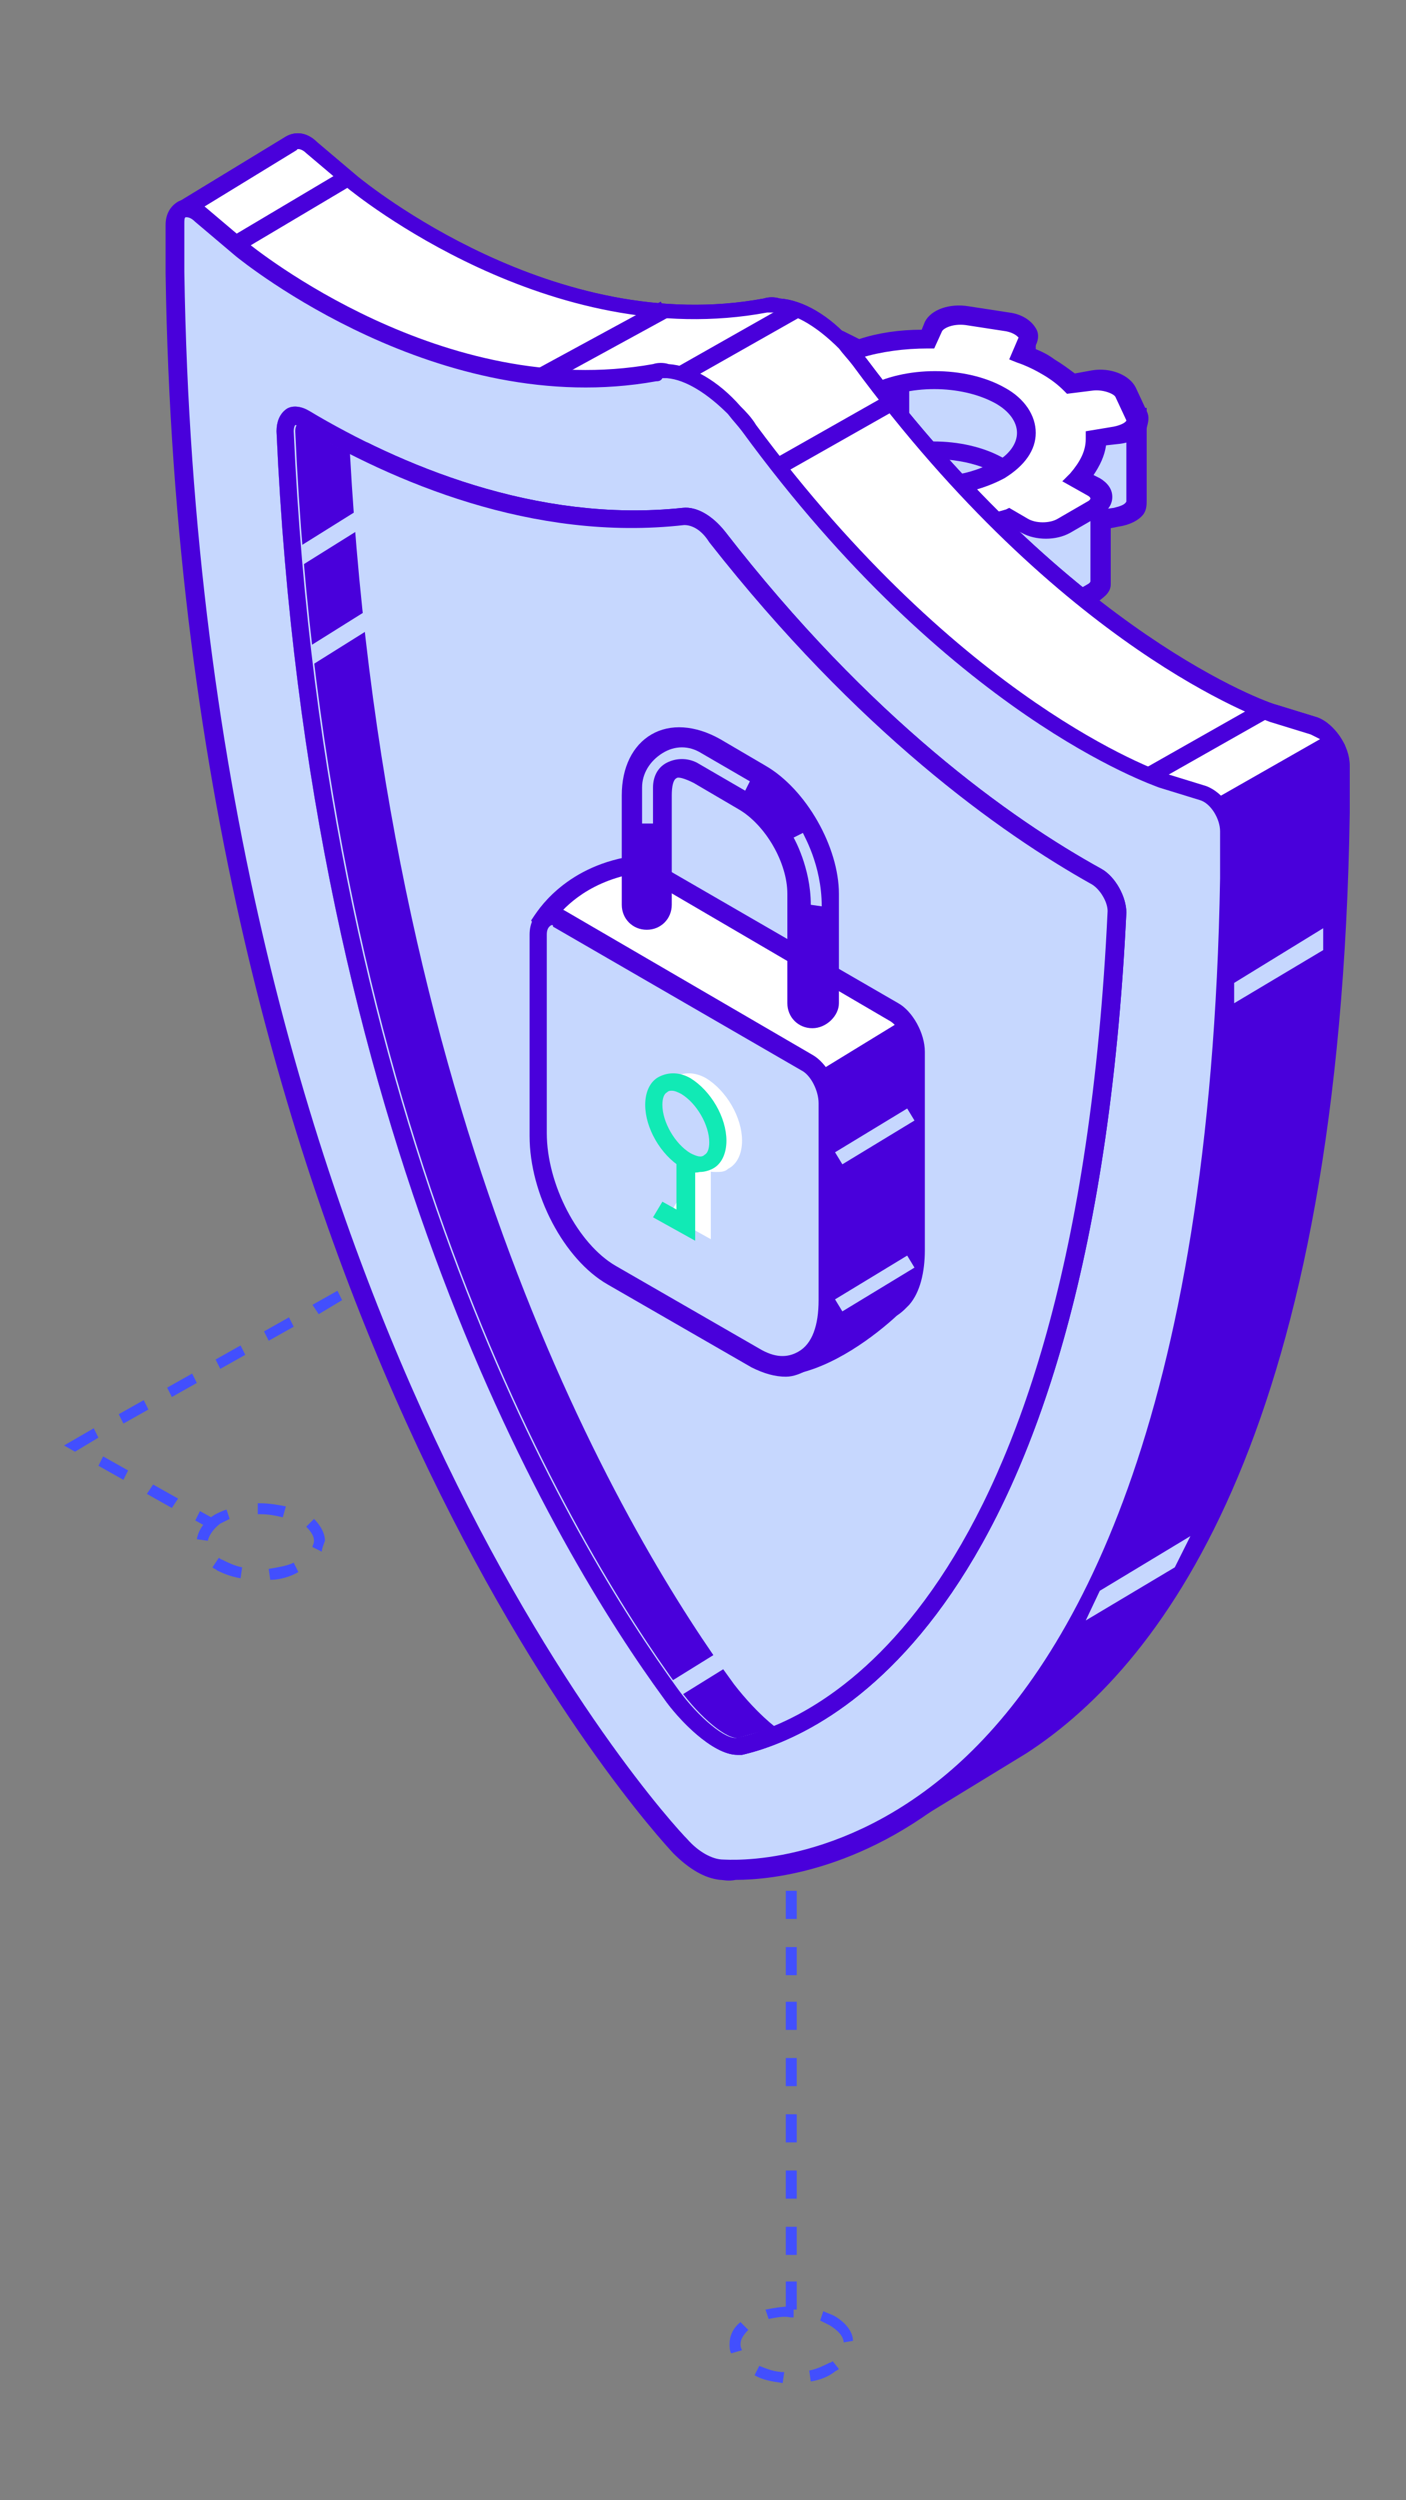 <?xml version="1.0" encoding="utf-8"?>
<!-- Generator: Adobe Illustrator 24.0.1, SVG Export Plug-In . SVG Version: 6.00 Build 0)  -->
<svg version="1.1" id="Camada_1" xmlns="http://www.w3.org/2000/svg" xmlns:xlink="http://www.w3.org/1999/xlink" x="0px" y="0px"
	 viewBox="0 0 90 160" style="enable-background:new 0 0 90 160;" xml:space="preserve">
<rect x="0" y="0" width="90" height="160" fill="#808080" stroke="none"/>
<style type="text/css">
	.st0{fill:#424FFE;}
	.st1{fill:#C6D7FE;}
	.st2{fill:#4900DB;}
	.st3{fill:#FFFFFF;}
	.st4{fill:#11EAB5;}
</style>
<g>
	<g id="XMLID_5034_">
		<g id="XMLID_5036_">
			<path id="XMLID_447_" class="st0" d="M17.3,101.1l-0.1-0.7c0.6-0.1,1.2-0.2,1.6-0.4l0.3,0.6C18.6,100.9,17.9,101.1,17.3,101.1z
				 M15.4,101c-0.6-0.1-1.1-0.3-1.5-0.5c-0.1-0.1-0.2-0.1-0.3-0.2l0.4-0.6c0.1,0,0.1,0.1,0.2,0.1c0.4,0.2,0.8,0.4,1.3,0.5L15.4,101z
				 M20.6,99.3L20,99c0-0.1,0.1-0.2,0.1-0.4c0-0.3-0.2-0.6-0.5-0.9l0.5-0.5c0.4,0.4,0.7,0.9,0.7,1.4C20.7,98.9,20.6,99.1,20.6,99.3z
				 M13.3,98.6l-0.7-0.1c0.1-0.6,0.5-1.2,1.2-1.6c0.2-0.1,0.4-0.2,0.7-0.3l0.2,0.6c-0.2,0.1-0.4,0.2-0.6,0.3
				C13.7,97.8,13.4,98.2,13.3,98.6z M18.1,97.1c-0.4-0.1-0.9-0.2-1.4-0.2l0,0h-0.2v-0.7h0.2c0.5,0,1.1,0.1,1.6,0.2L18.1,97.1z"/>
		</g>
		<g id="XMLID_5035_">
			<path id="XMLID_431_" class="st0" d="M13.4,97.8l-0.9-0.5l0.3-0.6l0.9,0.5L13.4,97.8z M11,96.5l-1.6-0.9L9.8,95l1.6,0.9L11,96.5z
				 M7.9,94.7l-1.6-0.9l0.3-0.6l1.6,0.9L7.9,94.7z M4.8,92.9l-0.7-0.4L6,91.4L6.3,92L4.8,92.9v-0.2V92.9z M7.9,91.1l-0.3-0.6
				l1.6-0.9l0.3,0.6L7.9,91.1z M11,89.4l-0.3-0.6l1.6-0.9l0.3,0.6L11,89.4z M14.1,87.6L13.8,87l1.6-0.9l0.3,0.6L14.1,87.6z
				 M17.2,85.8l-0.3-0.6l1.6-0.9l0.3,0.6L17.2,85.8z M20.4,84.1L20,83.5l1.6-0.9l0.3,0.6L20.4,84.1z M23.5,82.3l-0.3-0.6l1.6-0.9
				l0.3,0.6L23.5,82.3z M26.6,80.6L26.3,80l1.6-0.9l0.3,0.6L26.6,80.6z M29.7,78.8l-0.3-0.6l1.6-0.9l0.3,0.6L29.7,78.8z M32.8,77
				l-0.3-0.6l1.6-0.9l0.3,0.6L32.8,77z M35.9,75.3l-0.3-0.6l1.6-0.9l0.3,0.6L35.9,75.3z"/>
		</g>
	</g>
	<g id="XMLID_4975_">
		<g id="XMLID_5020_">
			<path id="XMLID_378_" class="st1" d="M72.9,26.7H69l-3.2-3.3v-1.8l0,0l-4.7-0.7l-6.9,3.8l-5-1.1c-0.1,0-0.1,0-0.1,0.1v5.2l0,0
				l0,0l-2.3-0.4l0,0v5.3c0,0,0,0.2,0.1,0.3l0.7,1.5c0.3,0.5,1.2,0.9,2.2,0.7l1.4-0.2c0.4,0.4,0.9,0.7,1.4,1.1
				c0.4,0.3,0.9,0.5,1.4,0.7V39v0.1c-0.1,0.5,0.5,0.9,1.3,1l2.6,0.4c0.9,0.1,1.9-0.2,2.2-0.7l0.4-0.8c1.5,0,3.1-0.2,4.5-0.7l1,0.6
				c0.7,0.4,1.8,0.4,2.5,0L70,38c0.3-0.2,0.5-0.4,0.5-0.6v-0.1l0,0v-3.9l1-0.2c0.8-0.1,1.4-0.6,1.3-1.1L72.9,26.7L72.9,26.7z"/>
			<path id="XMLID_380_" class="st2" d="M58.1,41.2c-0.2,0-0.4,0-0.6,0L55,40.8c-1.2-0.2-1.9-0.8-1.8-1.6v-0.8
				c-0.4-0.2-0.8-0.4-1.1-0.6c-0.5-0.3-0.9-0.6-1.3-0.9l-1.1,0.2c-1.2,0.2-2.4-0.3-2.8-1.1l-0.7-1.5c-0.1-0.2-0.1-0.4-0.1-0.5v-5.6
				l0.4-0.4l1.9,0.3v-4.9l0.3-0.3c0.2-0.1,0.4-0.2,0.6-0.1l4.8,1l6.9-3.8l5,0.8l0.2,0.2l0.1,0.3v1.7l2.9,2.9h4.2v0.6V32
				c0,0.3,0,0.6-0.2,0.9c-0.3,0.4-0.9,0.7-1.6,0.8l-0.5,0.1v3.6c0,0.6-0.6,0.9-0.8,1.1l-1.9,1.1c-0.9,0.5-2.2,0.5-3.1,0l-0.8-0.4
				c-1.2,0.4-2.6,0.6-4,0.6l-0.2,0.5C60,40.8,59.1,41.2,58.1,41.2z M51.1,35.7l0.2,0.2c0.4,0.4,0.8,0.7,1.3,1
				c0.4,0.2,0.8,0.4,1.3,0.6l0.4,0.1v1.7c0,0.1,0.3,0.3,0.8,0.3l2.6,0.4c0.8,0.1,1.4-0.2,1.5-0.4l0.5-1.1h0.4c1.5,0,3-0.2,4.3-0.6
				l0.2-0.1l1.2,0.7c0.5,0.3,1.4,0.3,1.9,0l1.9-1.1c0.2-0.1,0.2-0.2,0.2-0.2v-0.1v-4.4l1.5-0.2c0.4-0.1,0.7-0.2,0.8-0.4l0,0V32v-4.8
				h-3.6L65,23.6V22l-4-0.6l-6.9,3.8l-4.6-1v5.3h-0.7l-1.7-0.3v4.6v0.1l0.7,1.5c0.1,0.2,0.8,0.5,1.5,0.4L51.1,35.7z"/>
		</g>
		<g id="XMLID_5019_">
			<path id="XMLID_366_" class="st3" d="M70,24.3l-1.4,0.2c-0.4-0.4-0.9-0.7-1.4-1.1c-0.6-0.3-1.2-0.6-1.8-0.8l0.4-0.8
				c0.3-0.5-0.3-1.1-1.2-1.3L62,20.1c-1-0.1-2,0.3-2.2,0.8l-0.4,0.8c-1.5,0-3.1,0.2-4.5,0.7l-1-0.6c-0.7-0.4-1.8-0.4-2.5,0l-1.9,1.1
				c-0.7,0.4-0.7,1,0,1.4l1,0.6c-0.7,0.8-1.1,1.7-1.2,2.6L48,27.6c-0.9,0.1-1.5,0.7-1.3,1.2l0.7,1.5c0.3,0.5,1.2,0.9,2.2,0.7
				l1.4-0.2c0.4,0.4,0.9,0.7,1.4,1.1c0.6,0.3,1.2,0.6,1.8,0.8l-0.4,0.8c-0.3,0.5,0.3,1.1,1.2,1.3l2.6,0.4c0.9,0.1,1.9-0.2,2.2-0.7
				l0.4-0.8c1.5,0,3.1-0.2,4.5-0.7l1,0.6c0.7,0.4,1.8,0.4,2.5,0l1.9-1.1c0.7-0.4,0.7-1,0-1.4l-1-0.6c0.7-0.8,1.1-1.7,1.2-2.6
				l1.4-0.2c0.9-0.1,1.5-0.7,1.3-1.2L72.1,25C71.9,24.5,70.9,24.2,70,24.3z"/>
			<path id="XMLID_374_" class="st2" d="M58.1,35.8c-0.2,0-0.4,0-0.6,0L55,35.4c-0.8-0.1-1.4-0.5-1.7-1c-0.2-0.3-0.2-0.7,0-1.1
				l0.1-0.2c-0.5-0.2-0.9-0.4-1.3-0.7c-0.5-0.3-0.9-0.6-1.3-0.9l-1.1,0.2c-1.2,0.2-2.4-0.3-2.8-1.1l-0.7-1.5c-0.2-0.4-0.1-0.7,0-1.1
				c0.3-0.5,0.9-0.9,1.7-1l0.9-0.1c0.1-0.7,0.4-1.3,0.8-1.9l-0.4-0.2c-0.5-0.3-0.8-0.7-0.8-1.2s0.3-0.9,0.8-1.2l1.9-1.1
				c0.9-0.5,2.2-0.5,3.1,0l0.8,0.4c1.2-0.4,2.6-0.6,4-0.6l0.2-0.5c0.4-0.8,1.6-1.2,2.8-1l2.6,0.4c0.8,0.1,1.4,0.5,1.7,1
				c0.2,0.3,0.2,0.7,0,1.1l-0.1,0.2c0.5,0.2,0.9,0.4,1.3,0.7c0.5,0.3,0.9,0.6,1.3,0.9l1.1-0.2c1.2-0.2,2.4,0.3,2.8,1.1l0.7,1.5
				c0.2,0.4,0.1,0.7,0,1.1c-0.3,0.5-0.9,0.9-1.7,1l-0.9,0.1c-0.1,0.7-0.4,1.3-0.8,1.9l0.4,0.2c0.5,0.3,0.8,0.7,0.8,1.2
				c0,0.5-0.3,0.9-0.8,1.2l-1.9,1.1c-0.9,0.5-2.2,0.5-3.1,0l-0.8-0.4c-1.2,0.4-2.6,0.6-4,0.6l-0.2,0.5C60,35.4,59.1,35.8,58.1,35.8z
				 M51.1,30.3l0.2,0.2c0.4,0.4,0.8,0.7,1.3,1s1.1,0.6,1.7,0.8l0.6,0.2l-0.6,1.4c0.1,0.1,0.3,0.3,0.8,0.4l2.6,0.4
				c0.8,0.1,1.4-0.2,1.5-0.4l0.5-1.1h0.4c1.5,0,3-0.2,4.3-0.6l0.2-0.1l1.2,0.7c0.5,0.3,1.4,0.3,1.9,0l1.9-1.1
				c0.2-0.1,0.2-0.2,0.2-0.2s0-0.1-0.2-0.2L68,30.8l0.5-0.5c0.6-0.7,1-1.4,1-2.2v-0.5l1.8-0.3c0.5-0.1,0.8-0.3,0.8-0.4l-0.7-1.5
				c-0.1-0.2-0.8-0.5-1.5-0.4l-1.6,0.2L68.1,25c-0.4-0.4-0.8-0.7-1.3-1s-1.1-0.6-1.7-0.8L64.6,23l0.6-1.4c-0.1-0.1-0.3-0.3-0.8-0.4
				l-2.6-0.4c-0.8-0.1-1.4,0.2-1.5,0.4l-0.5,1.1h-0.4c-1.5,0-3,0.2-4.3,0.6L54.9,23l-1.2-0.7c-0.5-0.3-1.4-0.3-1.9,0l-1.9,1.1
				c-0.2,0.1-0.2,0.2-0.2,0.2s0,0.1,0.2,0.2l1.6,0.9L51,25.3c-0.6,0.7-1,1.4-1,2.2V28l-1.8,0.3c-0.5,0.1-0.8,0.3-0.8,0.4l0.7,1.5
				c0.1,0.2,0.8,0.5,1.5,0.4L51.1,30.3z"/>
		</g>
		<g id="XMLID_5018_">
			
				<rect id="XMLID_372_" x="48.2" y="32.9" transform="matrix(3.777094e-03 -1 1 3.777094e-03 17.16 84.235)" class="st2" width="5.4" height="1.2"/>
		</g>
		<g id="XMLID_5012_">
			
				<rect id="XMLID_371_" x="51.1" y="36.2" transform="matrix(3.777391e-03 -1 1 3.777391e-03 16.783 90.415)" class="st2" width="5.4" height="1.2"/>
		</g>
		<g id="XMLID_4980_">
			
				<rect id="XMLID_369_" x="57.4" y="36.3" transform="matrix(3.691571e-03 -1 1 3.691571e-03 23.064 96.867)" class="st2" width="5.4" height="1.2"/>
		</g>
		<g id="XMLID_4979_">
			
				<rect id="XMLID_368_" x="61.8" y="35.3" transform="matrix(3.777066e-03 -1 1 3.777066e-03 28.374 100.286)" class="st2" width="5.4" height="1.2"/>
		</g>
		<g id="XMLID_4978_">
			<path id="XMLID_361_" class="st1" d="M63.9,25.3c2.3,1.3,2.3,3.5,0,4.8c-2.3,1.3-6,1.3-8.3,0s-2.3-3.5,0-4.8S61.6,24,63.9,25.3z"
				/>
			<path id="XMLID_362_" class="st2" d="M59.8,31.7c-1.6,0-3.2-0.4-4.4-1.1c-1.3-0.7-2-1.8-2-2.9s0.7-2.1,2-2.9
				c2.5-1.4,6.4-1.4,8.9,0c1.3,0.7,2,1.8,2,2.9s-0.7,2.1-2,2.9C63,31.3,61.4,31.7,59.8,31.7z M59.8,24.9c-1.4,0-2.8,0.3-3.8,0.9
				c-0.9,0.5-1.4,1.2-1.4,1.9c0,0.7,0.5,1.4,1.4,1.9c2.1,1.2,5.6,1.2,7.7,0c0.9-0.5,1.4-1.2,1.4-1.9c0-0.7-0.5-1.4-1.4-1.9l0,0
				C62.6,25.2,61.2,24.9,59.8,24.9z"/>
		</g>
		<g id="XMLID_4977_">
			<path id="XMLID_354_" class="st1" d="M55.6,29.8c-0.1,0.1-0.1,0.1-0.2,0.1c0.1,0.1,0.1,0.2,0.2,0.2c2.3,1.3,6,1.3,8.3,0
				c0.1-0.1,0.1-0.2,0.2-0.2c-0.1-0.1-0.1-0.1-0.2-0.1C61.6,28.4,57.9,28.4,55.6,29.8z"/>
			<path id="XMLID_357_" class="st2" d="M59.8,31.7c-1.6,0-3.2-0.4-4.4-1.1c-0.2-0.1-0.2-0.2-0.3-0.3l-0.7-0.4l0.7-0.5
				c0.1-0.1,0.1-0.1,0.2-0.1l0,0c2.5-1.4,6.4-1.4,8.9,0c0.1,0.1,0.1,0.1,0.2,0.1l0.7,0.5l-0.6,0.4c-0.1,0.1-0.1,0.2-0.3,0.3
				C63,31.3,61.4,31.7,59.8,31.7z M56.6,29.9c1.9,0.8,4.4,0.8,6.3,0C61,29.2,58.5,29.2,56.6,29.9z"/>
		</g>
		<g id="XMLID_4976_">
			<rect id="XMLID_355_" x="57" y="24.6" class="st2" width="1.2" height="4.2"/>
		</g>
	</g>
	<g id="XMLID_5021_">
		<g id="XMLID_4970_">
			<path id="XMLID_242_" class="st0" d="M51,147.8h-0.7V146H51V147.8z M51,144.3h-0.7v-1.8H51V144.3z M51,140.7h-0.7v-1.8H51V140.7z
				 M51,137.1h-0.7v-1.8H51V137.1z M51,133.5h-0.7v-1.8H51V133.5z M51,129.9h-0.7v-1.8H51V129.9z M51,126.4h-0.7v-1.8H51V126.4z
				 M51,122.8h-0.7V121H51V122.8z M51,119.2h-0.7v-1.8H51V119.2z"/>
		</g>
		<g id="XMLID_5014_">
			<path id="XMLID_233_" class="st0" d="M50.1,152.5c-0.7-0.1-1.3-0.2-1.8-0.5l0.3-0.6c0.5,0.2,1,0.4,1.6,0.4L50.1,152.5z
				 M51.9,152.4l-0.1-0.7c0.5-0.1,0.9-0.3,1.3-0.5c0.1,0,0.2-0.1,0.2-0.1l0.4,0.5c-0.1,0.1-0.2,0.1-0.3,0.2
				C53,152.1,52.5,152.3,51.9,152.4z M46.8,150.6c-0.1-0.2-0.1-0.4-0.1-0.6c0-0.5,0.2-1,0.7-1.4l0.5,0.5c-0.3,0.3-0.5,0.6-0.5,0.9
				c0,0.1,0,0.2,0.1,0.4L46.8,150.6z M54,149.9c0-0.4-0.4-0.8-0.9-1.1c-0.2-0.1-0.4-0.2-0.6-0.3l0.2-0.6c0.2,0.1,0.5,0.2,0.7,0.3
				c0.7,0.4,1.2,1,1.2,1.6L54,149.9z M49.2,148.4l-0.2-0.6c0.5-0.1,1.1-0.2,1.6-0.2h0.2v0.7h-0.2C50.2,148.2,49.7,148.3,49.2,148.4z
				"/>
		</g>
	</g>
	<g id="XMLID_4803_">
		<g id="XMLID_4782_">
			<g id="XMLID_4861_">
				<path id="XMLID_4865_" class="st2" d="M11.5,13.7c0-0.1,0-0.2,0.1-0.2l6.9-4.2c0.3-0.3,0.8-0.2,1.4,0.2l2.6,2.2
					c0.1,0.1,12.6,10.5,26.5,7.9c0.3-0.1,0.6-0.1,0.9,0c1.4,0.1,2.9,1,4.3,2.5l0,0c0.3,0.3,0.6,0.7,0.9,1.1
					c13.3,18,25.9,22.4,26.5,22.6l2.6,0.8c0.9,0.3,1.7,1.5,1.7,2.5v3c-0.6,38.8-11.4,53.9-20.4,59.7l0,0l-8.4,5.1l-0.6-1.7
					c-1.7,0.2-2.8,0.2-3,0.1l0,0c-0.8-0.1-1.8-0.6-2.6-1.5l0,0C49.7,112.6,25,85.6,19.5,31l-3.7-8.2L11.5,13.7z"/>
				<path id="XMLID_4862_" class="st2" d="M56,115.9c-1.5,0.2-2.5,0.1-2.7,0.1c-1-0.1-2-0.7-3-1.7c-1.1-1.1-26-28.3-31.5-83.1
					L15,23.1l-4-9.2l0,0c-0.1-0.3,0-0.7,0.3-0.9l6.9-4.2c0.6-0.4,1.4-0.4,2.1,0.3l2.6,2.2c0.5,0.4,12.6,10.3,26,7.8
					c0.3-0.1,0.7-0.1,1,0c1.5,0.1,3.2,1.1,4.6,2.7c0.3,0.3,0.6,0.7,1,1.2c13.2,17.6,25.7,22,26.2,22.1l2.6,0.8
					c1.1,0.4,2.1,1.8,2.1,3.1v3c-0.6,39-11.6,54.3-20.7,60.2l-9,5.5L56,115.9z M49.1,20.1c-13.9,2.6-26.4-7.6-26.9-8l-2.6-2.2
					C19.3,9.6,19,9.6,19,9.7l-6.7,4.1l3.9,8.8l3.7,8.2V31c5.4,54.5,30.2,81.4,31.2,82.5c0.7,0.8,1.6,1.3,2.3,1.3
					c0.2,0,1.2,0.1,2.9-0.1l0.5-0.1l0.5,1.4l7.8-4.8c8.8-5.8,19.5-20.7,20.1-59.3v-3c0-0.8-0.6-1.8-1.3-2l-2.6-0.8
					C80.8,46,68,41.6,54.6,23.4c-0.3-0.4-0.6-0.7-0.9-1.1C52.4,21,51,20.1,49.8,20c-0.1,0-0.2,0-0.3,0C49.4,20,49.2,20.1,49.1,20.1z
					"/>
			</g>
			<g id="XMLID_4856_">
				<path id="XMLID_4860_" class="st3" d="M18.5,9.2c0.3-0.3,0.8-0.2,1.4,0.2l2.6,2.2c0.1,0.1,12.6,10.5,26.5,7.9
					c0.3-0.1,0.6-0.1,0.9,0c1.4,0.1,2.9,1,4.3,2.5l0,0c0.3,0.3,0.6,0.7,0.9,1.1c13.3,18,25.9,22.4,26.5,22.6l2.6,0.8
					c0.5,0.1,0.9,0.6,1.2,1.1L64.5,59.4l-44-18.5c-0.5-3.2-0.9-6.5-1.2-9.9l-3.7-8.2l-4-9.2c0-0.1,0-0.2,0.1-0.2L18.5,9.2z"/>
				<path id="XMLID_4857_" class="st2" d="M20,41.3V41c-0.5-3.2-0.9-6.5-1.2-9.8L15,23.1l-4-9.2c-0.1-0.3,0-0.7,0.3-0.9l6.9-4.2
					c0.6-0.4,1.4-0.4,2.1,0.3l2.6,2.2c0.5,0.4,12.6,10.3,26,7.8c0.3-0.1,0.7-0.1,1,0c1.5,0.1,3.2,1.1,4.6,2.7c0.3,0.3,0.6,0.7,1,1.2
					c13.2,17.6,25.7,22,26.2,22.1l2.6,0.8c0.6,0.2,1.1,0.7,1.5,1.3l0.3,0.5L64.5,60L20,41.3z M83.9,47l-2.6-0.8
					C80.8,46,68,41.6,54.6,23.4c-0.3-0.4-0.6-0.7-0.9-1.1C52.4,21,51,20.1,49.8,20c-0.2,0-0.5,0-0.7,0c-13.9,2.6-26.4-7.6-26.9-8
					l-2.6-2.2C19.3,9.5,19,9.5,19,9.6l-6.7,4.1l3.9,8.8l3.7,8.2v0.2c0.3,3.2,0.7,6.4,1.2,9.5l43.4,18.3l20-11.4
					C84.3,47.2,84.1,47.1,83.9,47z"/>
			</g>
			<g id="XMLID_4847_">
				<path id="XMLID_4853_" class="st1" d="M43.5,118.2c-1.3-1.4-31.3-34.1-32.4-100.7v-3.1c0-1,0.8-1.3,1.7-0.6l2.6,2.2
					c0.1,0.1,12.6,10.5,26.5,7.9c0.3-0.1,0.6-0.1,0.9,0l0,0c1.4,0.1,2.9,1,4.3,2.5l0,0c0.3,0.3,0.6,0.7,0.9,1.1
					c13.3,18,25.9,22.4,26.5,22.6l2.6,0.8c0.9,0.3,1.7,1.5,1.7,2.5v3c-1,65.5-31.1,63.5-32.4,63.4l0,0
					C45.4,119.7,44.4,119.1,43.5,118.2L43.5,118.2z M70.2,56c-5.6-3.1-14.8-9.5-24.3-21.8c-0.7-0.9-1.5-1.4-2.2-1.3
					C34,34,25,30,19.5,26.7c-0.7-0.4-1.3-0.1-1.3,0.8c2,45,17.7,71.3,24.7,80.8c1.1,1.6,3.3,3.6,4.4,3.3c6.9-1.6,22.1-11,24.2-53.4
					C71.5,57.5,71,56.4,70.2,56z"/>
				<path id="XMLID_4848_" class="st2" d="M46.1,120.3c-1-0.1-2-0.7-3-1.7l0,0c-1.3-1.4-31.5-34.2-32.5-101.1v-3.1
					c0-0.7,0.3-1.2,0.8-1.5c0.6-0.3,1.2-0.1,1.8,0.4l2.6,2.2c0.5,0.4,12.6,10.2,26,7.8c0.3-0.1,0.7-0.1,1,0c1.5,0.1,3.2,1.1,4.6,2.7
					c0.3,0.3,0.7,0.7,1,1.2C61.6,45,74.1,49.3,74.6,49.5l2.6,0.8c1.1,0.4,2.1,1.8,2.1,3.1v3C78.7,91.7,69.6,107.2,62,114
					c-6.4,5.7-12.6,6.3-14.9,6.3C46.6,120.4,46.3,120.3,46.1,120.3z M42,24.4c-13.9,2.5-26.4-7.6-26.9-8l-2.6-2.2
					c-0.3-0.3-0.5-0.3-0.6-0.3s-0.1,0.2-0.1,0.4v3.1c1,66.4,30.9,99,32.2,100.3l0,0c0.7,0.8,1.6,1.3,2.3,1.3c0.3,0,7.5,0.6,14.9-6
					s16.3-21.9,16.9-56.8v-3c0-0.8-0.6-1.8-1.3-2l-2.6-0.8c-0.5-0.2-13.4-4.6-26.7-22.8c-0.3-0.4-0.6-0.7-0.9-1.1
					c-1.3-1.3-2.7-2.2-3.9-2.3c-0.1,0-0.2,0-0.3,0C42.3,24.4,42.1,24.4,42,24.4z M42.5,108.7c-6.8-9.3-22.8-35.8-24.8-81.1
					c0-0.6,0.2-1.1,0.6-1.4s1-0.2,1.5,0.1c5.7,3.4,14.5,7.2,23.9,6.2c0.9-0.1,1.9,0.5,2.7,1.5c9.3,12,18.3,18.4,24.1,21.6
					c0.9,0.5,1.6,1.8,1.6,2.8l0,0c-2.2,45.4-19.4,52.7-24.6,53.9c-0.1,0-0.2,0-0.3,0C45.6,112.3,43.4,110,42.5,108.7z M70.9,58.3
					c0-0.6-0.5-1.4-1-1.7c-5.9-3.3-15-9.8-24.5-21.9c-0.6-0.8-1.3-1.1-1.7-1.1C34,34.7,25,30.8,19.1,27.3c-0.2-0.1-0.3-0.1-0.3-0.1
					s-0.1,0.1-0.1,0.4c2,45,17.9,71.3,24.6,80.5c1.3,1.8,3.1,3.3,3.8,3.1C52.2,110,68.8,102.8,70.9,58.3L70.9,58.3z"/>
			</g>
			<path id="XMLID_4846_" class="st1" d="M19.5,26.8c5.6,3.3,14.6,7.3,24.2,6.2c0.7-0.1,1.5,0.4,2.2,1.3
				C55.5,46.5,64.6,52.9,70.2,56c0.7,0.4,1.3,1.4,1.3,2.3c-2,42.4-17.2,51.8-24.2,53.4c-1.1,0.3-3.2-1.8-4.4-3.3
				c-7-9.5-22.7-35.8-24.7-80.8C18.2,26.7,18.8,26.3,19.5,26.8z"/>
			<g id="XMLID_4837_">
				<path id="XMLID_4841_" class="st2" d="M19.5,26.8c1,0.6,2.2,1.2,3.4,1.9c2.4,43.8,17.7,69.5,24.6,78.9c0.8,1.1,2.1,2.4,3.2,3
					c-1.2,0.6-2.3,1-3.3,1.2c-1.1,0.3-3.2-1.8-4.4-3.3C36,99,20.3,72.7,18.3,27.7C18.2,26.7,18.8,26.3,19.5,26.8z"/>
				<path id="XMLID_4838_" class="st1" d="M42.5,108.7c-6.8-9.3-22.8-35.8-24.8-81.1c0-0.6,0.2-1.1,0.6-1.4s1-0.2,1.5,0.1l0,0
					c1.1,0.6,2.2,1.3,3.4,1.8l0.3,0.1v0.3c2.4,43.9,17.9,69.6,24.5,78.6c0.7,1,1.9,2.3,3,2.8l1,0.5l-1,0.5c-1.2,0.6-2.3,1-3.4,1.2
					c-0.1,0-0.2,0-0.3,0C45.6,112.3,43.4,110,42.5,108.7z M47,107.8C40.4,98.8,24.8,73,22.4,29c-1.1-0.5-2.1-1.1-3.1-1.7
					c-0.2-0.1-0.3-0.1-0.3-0.1s-0.1,0.1-0.1,0.4c2,45,17.9,71.3,24.6,80.5c1.3,1.8,3.1,3.3,3.8,3.1c0.7-0.2,1.5-0.4,2.3-0.7
					C48.6,109.7,47.7,108.7,47,107.8z"/>
			</g>
			<g id="XMLID_4835_">
				
					<rect id="XMLID_4836_" x="77.5" y="49.1" transform="matrix(0.87 -0.493 0.493 0.87 -13.85 46.772)" class="st2" width="8.4" height="1.1"/>
			</g>
			<g id="XMLID_4833_">
				
					<rect id="XMLID_4834_" x="73" y="47" transform="matrix(0.87 -0.493 0.493 0.87 -13.42 44.28)" class="st2" width="8.4" height="1.1"/>
			</g>
			<g id="XMLID_4831_">
				
					<rect id="XMLID_4832_" x="43.1" y="21.3" transform="matrix(0.87 -0.493 0.493 0.87 -4.622 26.187)" class="st2" width="8.4" height="1.1"/>
			</g>
			<g id="XMLID_4829_">
				
					<rect id="XMLID_4830_" x="49.1" y="27.3" transform="matrix(0.87 -0.493 0.493 0.87 -6.791 29.924)" class="st2" width="8.4" height="1.1"/>
			</g>
			<g id="XMLID_4827_">
				
					<rect id="XMLID_4828_" x="14.1" y="13" transform="matrix(0.86 -0.511 0.511 0.86 -4.314 11.39)" class="st2" width="9" height="1.1"/>
			</g>
			<g id="XMLID_4825_">
				<polygon id="XMLID_4826_" class="st1" points="79,64.2 84.7,60.8 84.7,59.4 79,62.9 				"/>
			</g>
			<g id="XMLID_4811_">
				<polygon id="XMLID_4823_" class="st1" points="69.5,103.7 75.2,100.3 76.2,98.3 70.4,101.8 				"/>
			</g>
			<g id="XMLID_4820_">
				<polygon id="XMLID_4822_" class="st2" points="35.3,24.4 42.8,20.3 42.3,19.3 33.1,24.3 				"/>
			</g>
			<g id="XMLID_4818_">
				
					<rect id="XMLID_4819_" x="42.7" y="106.5" transform="matrix(0.85 -0.527 0.527 0.85 -49.677 39.705)" class="st1" width="4.3" height="1.1"/>
			</g>
			<g id="XMLID_4815_">
				
					<rect id="XMLID_4816_" x="18.4" y="33.9" transform="matrix(0.848 -0.53 0.53 0.848 -15.074 16.405)" class="st1" width="5.3" height="1.1"/>
			</g>
			<g id="XMLID_4812_">
				
					<rect id="XMLID_4814_" x="19" y="40.3" transform="matrix(0.848 -0.531 0.531 0.848 -18.395 17.71)" class="st1" width="5.3" height="1.1"/>
			</g>
			<path id="XMLID_4843_" class="st2" d="M42.5,108.7c-6.8-9.3-22.8-35.8-24.8-81.1c0-0.6,0.2-1.1,0.6-1.4s1-0.2,1.5,0.1l0,0
				c5.7,3.4,14.5,7.2,23.9,6.2c0.9-0.1,1.9,0.5,2.7,1.5c9.3,12,18.3,18.4,24.1,21.6c0.9,0.5,1.6,1.8,1.6,2.8
				c-2.2,45.4-19.4,52.7-24.6,53.9c-0.1,0-0.2,0-0.3,0C45.6,112.3,43.4,110,42.5,108.7z M43.8,33.6c-9.7,1.1-18.7-2.8-24.6-6.3
				c-0.2-0.1-0.3-0.1-0.3-0.1s-0.1,0.1-0.1,0.4c2,45,17.9,71.3,24.6,80.5c1.3,1.8,3.1,3.3,3.8,3.1c5-1.1,21.6-8.3,23.7-52.9
				c0-0.6-0.5-1.4-1-1.7c-5.9-3.3-15-9.8-24.5-21.9C44.9,33.9,44.3,33.6,43.8,33.6C43.9,33.6,43.8,33.6,43.8,33.6z"/>
		</g>
		<g id="XMLID_4802_">
			<g id="XMLID_4783_">
				<g id="XMLID_4842_">
					<path id="XMLID_150_" class="st3" d="M58.6,67.4c0-1-0.6-2.2-1.4-2.6l-15.9-9.2c-0.3-0.2-0.6-0.2-0.8-0.1
						c-4.2,0.7-5.8,3.5-5.8,3.5l5.2,9.5v0.9c0,3.5,2.1,7.5,4.7,9l1.1,0.6l4.7,8.5c2.8-0.4,5.5-2.6,6.7-3.7c0.2-0.1,0.4-0.3,0.4-0.3
						l0.2-0.3c0.6-0.7,0.9-1.8,0.9-3.2C58.6,80,58.6,67.4,58.6,67.4z"/>
					<path id="XMLID_151_" class="st2" d="M50.1,88.1l-4.8-8.7l-0.9-0.5c-2.8-1.6-5-5.8-5-9.5v-0.7L34,58.9l0.2-0.3
						c0.1-0.1,1.8-3.1,6.2-3.8c0.3-0.1,0.7-0.1,1.2,0.2l15.9,9.2c0.9,0.5,1.7,1.9,1.7,3.1V80c0,1.4-0.3,2.7-1,3.5l-0.3,0.3l0,0
						c0,0-0.2,0.2-0.5,0.4c-1.3,1.2-4.1,3.4-6.9,3.8L50.1,88.1z M35.4,59l5.1,9.3v1c0,3.3,2,7.1,4.4,8.5l1.2,0.7l4.6,8.3
						c2.5-0.5,5-2.6,6-3.5C56.9,83.2,57,83,57,83l0.3-0.3c0.5-0.6,0.7-1.6,0.7-2.7V67.4c0-0.8-0.5-1.8-1.1-2.1L41,56
						c-0.1-0.1-0.2-0.1-0.3-0.1h-0.1C37.4,56.5,35.9,58.3,35.4,59z"/>
				</g>
				<path id="XMLID_4866_" class="st2" d="M57.2,83.8c0.2-0.1,0.4-0.3,0.4-0.3l0.2-0.3c0.6-0.7,0.9-1.8,0.9-3.2V67.4
					c0-0.6-0.5-1.7-0.8-2.2l-6.7,4.1c0,0-2.4,5.8-4.9,10.6l4.2,7.5C53.3,87.1,56,84.9,57.2,83.8z"/>
				<g id="XMLID_4795_">
					<g id="XMLID_4800_">
						<path id="XMLID_139_" class="st1" d="M39.2,81.6l9.2,5.3c2.6,1.5,4.7-0.1,4.7-3.6V70.6c0-1-0.6-2.2-1.4-2.6l-15.9-9.2
							c-0.8-0.4-1.4,0-1.4,1v12.7C34.5,76.1,36.6,80.1,39.2,81.6z"/>
						<path id="XMLID_145_" class="st2" d="M50.3,88.1c-0.7,0-1.4-0.2-2.2-0.6l-9.2-5.3c-2.8-1.6-5-5.8-5-9.5V59.8
							c0-0.7,0.3-1.3,0.8-1.6c0.4-0.2,1-0.2,1.5,0.1L52,67.5c0.9,0.5,1.7,1.9,1.7,3.1v12.7c0,2-0.7,3.6-1.9,4.3
							C51.3,87.9,50.8,88.1,50.3,88.1z M35.3,59.2C35.3,59.2,35.2,59.2,35.3,59.2c-0.2,0.1-0.3,0.3-0.3,0.6v12.7
							c0,3.3,2,7.1,4.4,8.5l9.2,5.3c1,0.6,1.8,0.6,2.5,0.2c0.9-0.5,1.3-1.7,1.3-3.3V70.6c0-0.8-0.5-1.8-1.1-2.1l-15.9-9.2
							C35.4,59.2,35.4,59.2,35.3,59.2z"/>
					</g>
				</g>
				<g id="XMLID_4784_">
					<g id="XMLID_4967_">
						<polygon id="XMLID_4968_" class="st3" points="45.5,79.3 45.5,72.7 44.3,72.7 44.3,77.3 43.4,76.8 42.8,77.8 						"/>
					</g>
					<path id="XMLID_4964_" class="st3" d="M44.6,74.7c-1.3-0.8-2.3-2.5-2.3-4c0-0.8,0.3-1.5,0.9-1.8c0.6-0.3,1.3-0.3,2,0.1
						c1.3,0.8,2.3,2.5,2.3,4c0,0.8-0.3,1.5-0.9,1.8C46.4,75,46.1,75,45.8,75C45.4,75,45,74.9,44.6,74.7z M43.7,69.8
						c-0.2,0.1-0.3,0.4-0.3,0.8c0,1.1,0.8,2.5,1.8,3.1c0.4,0.2,0.7,0.3,0.9,0.1c0.2-0.1,0.3-0.4,0.3-0.8c0-1.1-0.8-2.5-1.8-3.1
						c-0.2-0.1-0.4-0.2-0.6-0.2C43.9,69.7,43.8,69.8,43.7,69.8z"/>
					<path id="XMLID_4791_" class="st1" d="M41.9,70.7c0,1.3,0.9,2.9,2.1,3.6c1.1,0.7,2.1,0.1,2.1-1.2c0-1.3-0.9-2.9-2.1-3.6
						C42.8,68.9,41.9,69.4,41.9,70.7z"/>
					<g>
						<path id="XMLID_4787_" class="st4" d="M43.6,74.7c-1.3-0.8-2.3-2.5-2.3-4c0-0.8,0.3-1.5,0.9-1.8c0.6-0.3,1.3-0.3,2,0.1
							c1.3,0.8,2.3,2.5,2.3,4c0,0.8-0.3,1.5-0.9,1.8c-0.2,0.1-0.5,0.2-0.8,0.2C44.4,75.1,44,75,43.6,74.7z M42.7,69.9
							c-0.2,0.1-0.3,0.4-0.3,0.8c0,1.1,0.8,2.5,1.8,3.1c0.4,0.2,0.7,0.3,0.9,0.1c0.2-0.1,0.3-0.4,0.3-0.8c0-1.1-0.8-2.5-1.8-3.1
							c-0.2-0.1-0.4-0.2-0.6-0.2C42.9,69.8,42.8,69.8,42.7,69.9z"/>
						<g id="XMLID_4792_">
							<polygon id="XMLID_4794_" class="st4" points="44.5,79.4 44.5,74.2 43.3,73.5 43.3,77.4 42.4,76.9 41.8,77.9 							"/>
						</g>
					</g>
				</g>
			</g>
			<g id="XMLID_4799_">
				
					<rect id="XMLID_144_" x="53.3" y="72.2" transform="matrix(0.855 -0.519 0.519 0.855 -29.59 39.671)" class="st1" width="5.4" height="0.9"/>
			</g>
			<g id="XMLID_4824_">
				
					<rect id="XMLID_143_" x="53.3" y="81.6" transform="matrix(0.855 -0.519 0.519 0.855 -34.469 41.046)" class="st1" width="5.4" height="0.9"/>
			</g>
			<g id="XMLID_4868_">
				<g id="XMLID_4867_">
					<path id="XMLID_4798_" class="st2" d="M52,65.8L52,65.8c-0.9,0-1.6-0.7-1.6-1.6v-7c0-2-1.4-4.4-3.1-5.4l-2.9-1.7
						c-0.6-0.3-1-0.4-1.1-0.3c-0.2,0.1-0.3,0.5-0.3,1.1v7c0,0.9-0.7,1.6-1.6,1.6l0,0c-0.9,0-1.6-0.7-1.6-1.6v-7
						c0-1.8,0.7-3.2,1.9-3.9s2.8-0.6,4.4,0.3L49,49c2.6,1.5,4.7,5.2,4.7,8.2v7C53.7,65,52.9,65.8,52,65.8z"/>
				</g>
				<g id="XMLID_4796_">
					<path id="XMLID_141_" class="st1" d="M41.8,52.7h-0.7v-2.3c0-0.9,0.5-1.7,1.3-2.2s1.7-0.5,2.5,0L48,50l-0.3,0.6l-3.1-1.8
						c-0.6-0.3-1.3-0.3-1.9,0c-0.6,0.3-0.9,0.9-0.9,1.6V52.7z"/>
				</g>
				<g id="XMLID_4869_">
					<path id="XMLID_140_" class="st1" d="M51.9,57.9c0-2.4-1.1-4.3-1.1-4.3l0.6-0.3c0,0.1,1.2,2,1.2,4.7L51.9,57.9z"/>
				</g>
			</g>
		</g>
	</g>
</g>
</svg>
